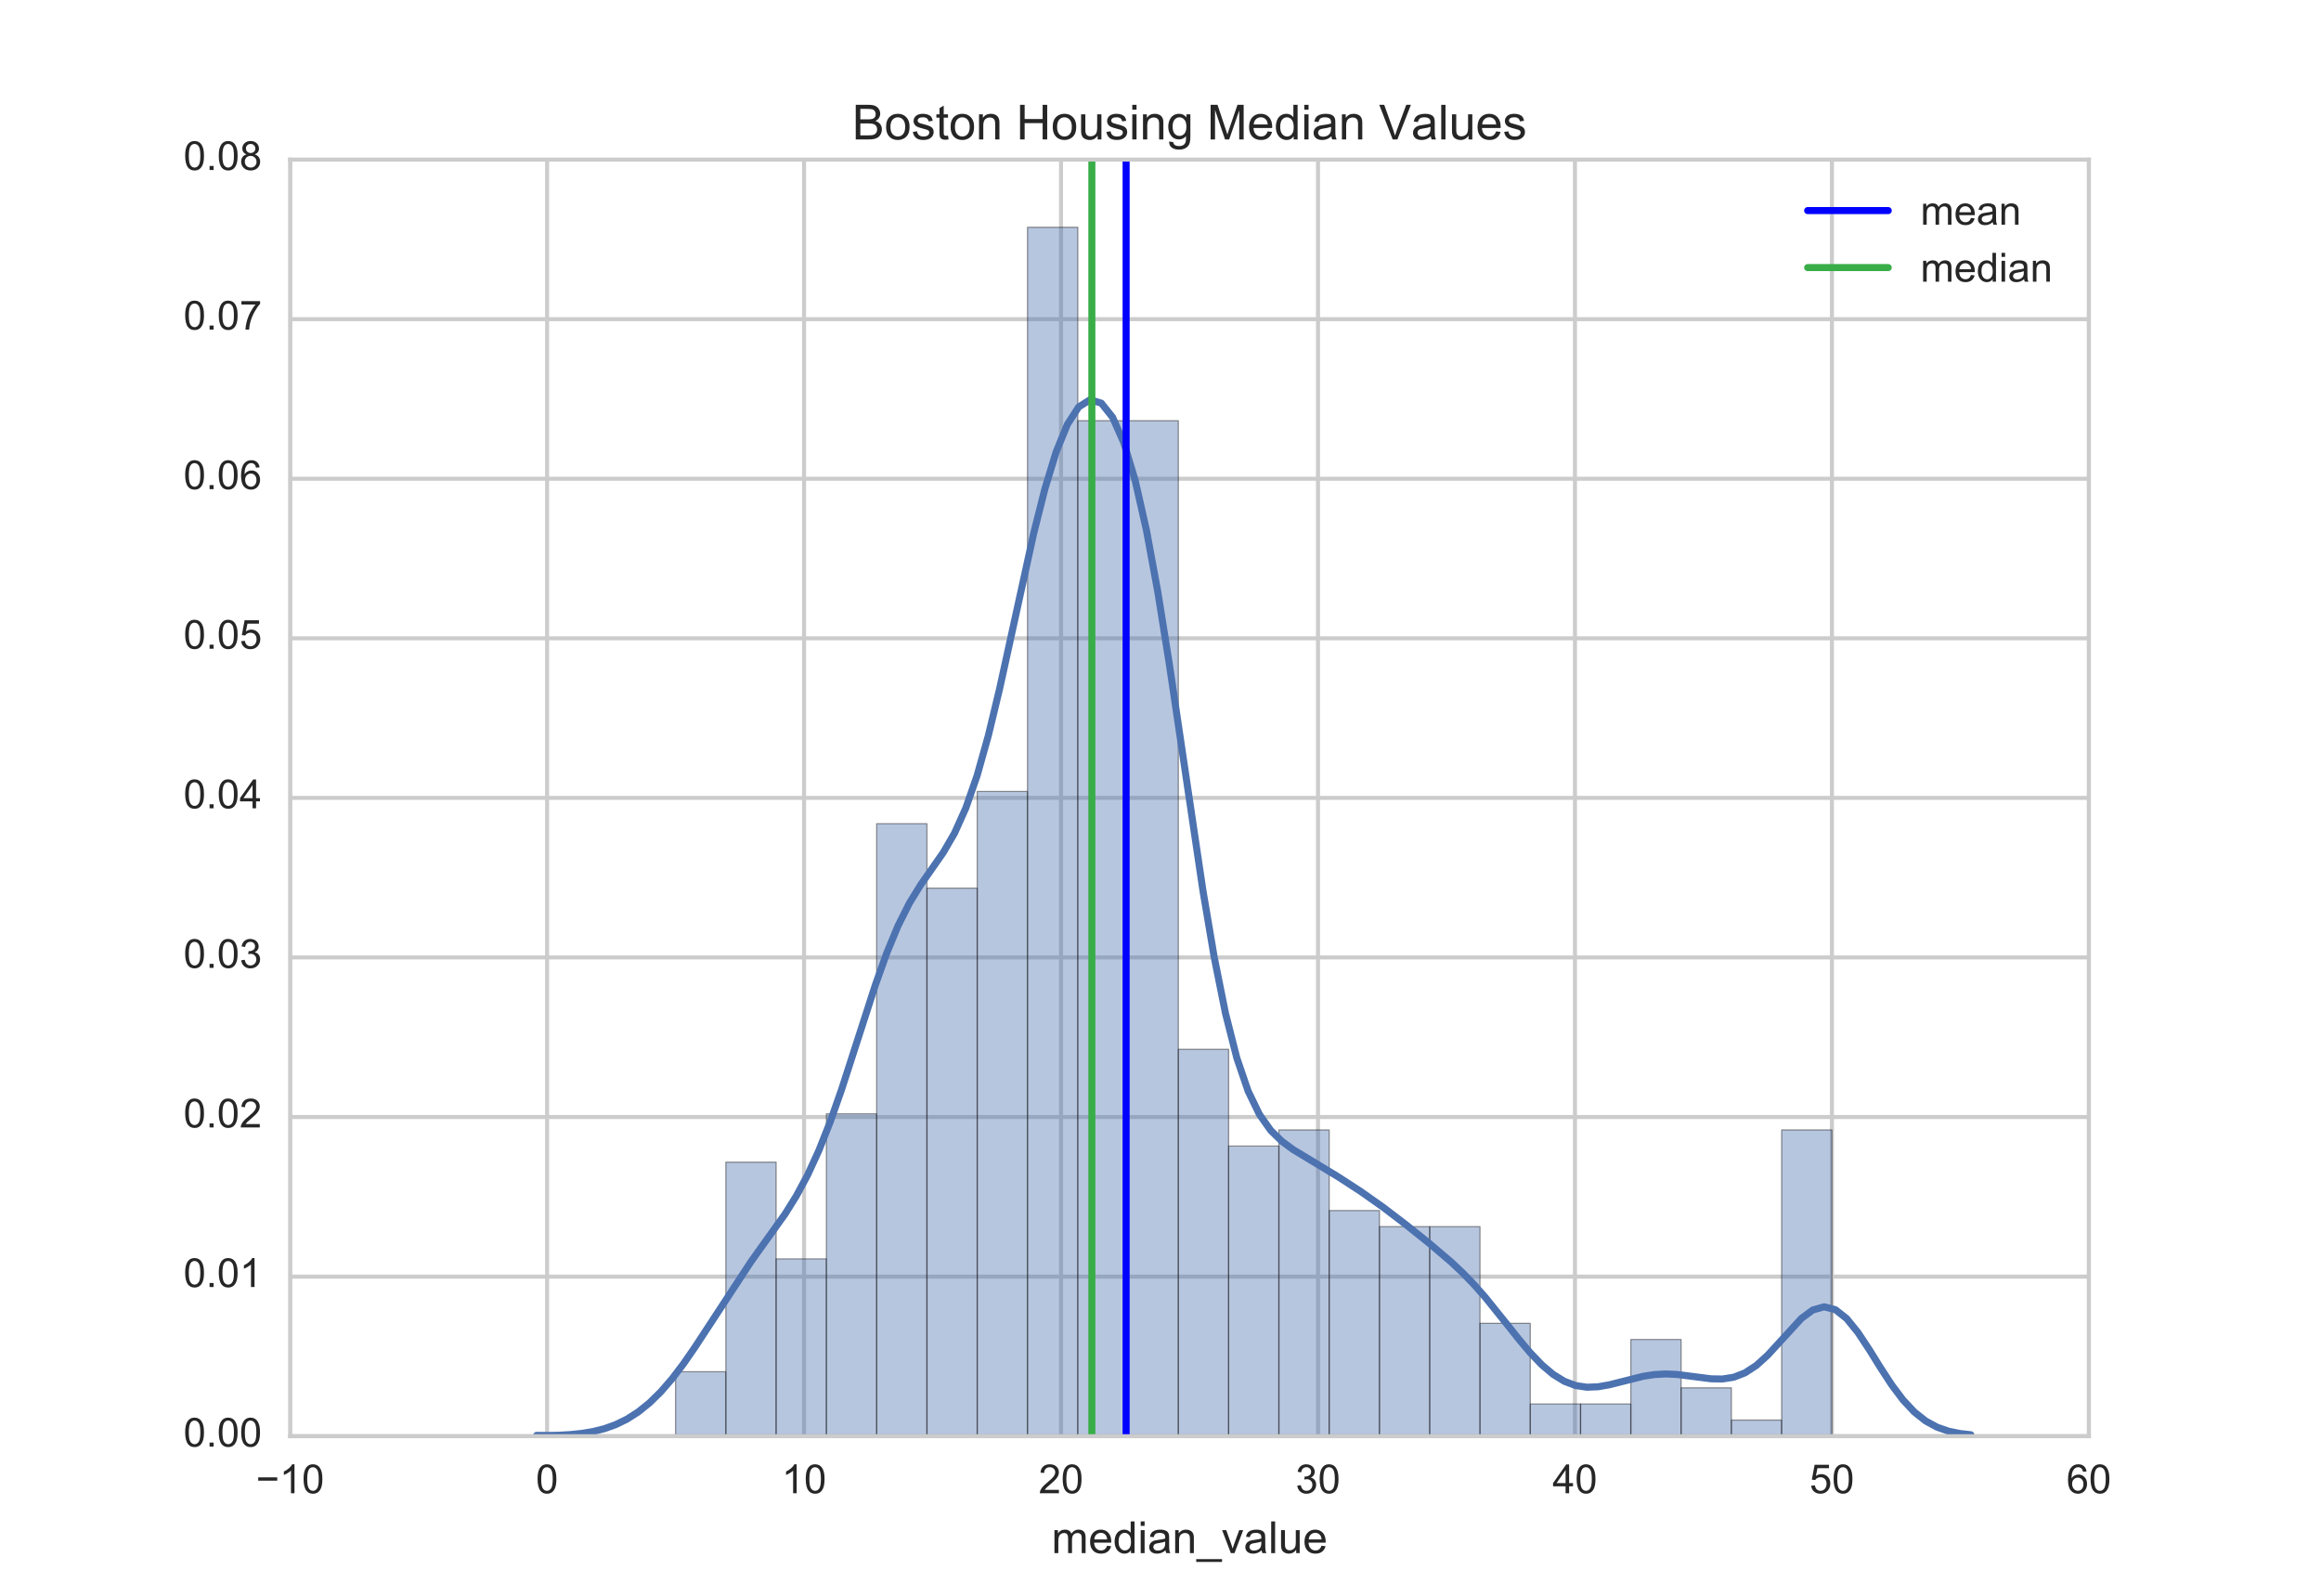 <?xml version="1.0" encoding="utf-8" standalone="no"?>
<!DOCTYPE svg PUBLIC "-//W3C//DTD SVG 1.1//EN"
  "http://www.w3.org/Graphics/SVG/1.1/DTD/svg11.dtd">
<!-- Created with matplotlib (http://matplotlib.org/) -->
<svg height="396pt" version="1.1" viewBox="0 0 576 396" width="576pt" xmlns="http://www.w3.org/2000/svg" xmlns:xlink="http://www.w3.org/1999/xlink">
 <defs>
  <style type="text/css">
*{stroke-linecap:butt;stroke-linejoin:round;stroke-miterlimit:100000;}
  </style>
 </defs>
 <g id="figure_1">
  <g id="patch_1">
   <path d="M 0 396 
L 576 396 
L 576 0 
L 0 0 
z
" style="fill:#ffffff;"/>
  </g>
  <g id="axes_1">
   <g id="patch_2">
    <path d="M 72 356.4 
L 518.4 356.4 
L 518.4 39.6 
L 72 39.6 
z
" style="fill:#ffffff;"/>
   </g>
   <g id="matplotlib.axis_1">
    <g id="xtick_1">
     <g id="line2d_1">
      <path clip-path="url(#p6f2934bc6f)" d="M 72 356.4 
L 72 39.6 
" style="fill:none;stroke:#cccccc;stroke-linecap:round;"/>
     </g>
     <g id="line2d_2">
      <defs>
       <path d="M 0 0 
L 0 0 
" id="md43367200e" style="stroke:#262626;"/>
      </defs>
      <g>
       <use style="fill:#262626;stroke:#262626;" x="72.0" xlink:href="#md43367200e" y="356.4"/>
      </g>
     </g>
     <g id="line2d_3">
      <g>
       <use style="fill:#262626;stroke:#262626;" x="72.0" xlink:href="#md43367200e" y="39.6"/>
      </g>
     </g>
     <g id="text_1">
      <!-- −10 -->
      <defs>
       <path d="M 4.156 35.297 
Q 4.156 48 6.766 55.734 
Q 9.375 63.484 14.516 67.672 
Q 19.672 71.875 27.484 71.875 
Q 33.25 71.875 37.594 69.547 
Q 41.938 67.234 44.766 62.859 
Q 47.609 58.5 49.219 52.219 
Q 50.828 45.953 50.828 35.297 
Q 50.828 22.703 48.234 14.969 
Q 45.656 7.234 40.5 3 
Q 35.359 -1.219 27.484 -1.219 
Q 17.141 -1.219 11.234 6.203 
Q 4.156 15.141 4.156 35.297 
M 13.188 35.297 
Q 13.188 17.672 17.312 11.828 
Q 21.438 6 27.484 6 
Q 33.547 6 37.672 11.859 
Q 41.797 17.719 41.797 35.297 
Q 41.797 52.984 37.672 58.781 
Q 33.547 64.594 27.391 64.594 
Q 21.344 64.594 17.719 59.469 
Q 13.188 52.938 13.188 35.297 
" id="ArialMT-30"/>
       <path d="M 37.25 0 
L 28.469 0 
L 28.469 56 
Q 25.297 52.984 20.141 49.953 
Q 14.984 46.922 10.891 45.406 
L 10.891 53.906 
Q 18.266 57.375 23.781 62.297 
Q 29.297 67.234 31.594 71.875 
L 37.25 71.875 
z
" id="ArialMT-31"/>
       <path d="M 52.828 31.203 
L 5.562 31.203 
L 5.562 39.406 
L 52.828 39.406 
z
" id="ArialMT-2212"/>
      </defs>
      <g style="fill:#262626;" transform="translate(63.519 370.558)scale(0.1 -0.1)">
       <use xlink:href="#ArialMT-2212"/>
       <use x="58.398" xlink:href="#ArialMT-31"/>
       <use x="114.014" xlink:href="#ArialMT-30"/>
      </g>
     </g>
    </g>
    <g id="xtick_2">
     <g id="line2d_4">
      <path clip-path="url(#p6f2934bc6f)" d="M 135.771 356.4 
L 135.771 39.6 
" style="fill:none;stroke:#cccccc;stroke-linecap:round;"/>
     </g>
     <g id="line2d_5">
      <g>
       <use style="fill:#262626;stroke:#262626;" x="135.771" xlink:href="#md43367200e" y="356.4"/>
      </g>
     </g>
     <g id="line2d_6">
      <g>
       <use style="fill:#262626;stroke:#262626;" x="135.771" xlink:href="#md43367200e" y="39.6"/>
      </g>
     </g>
     <g id="text_2">
      <!-- 0 -->
      <g style="fill:#262626;" transform="translate(132.991 370.558)scale(0.1 -0.1)">
       <use xlink:href="#ArialMT-30"/>
      </g>
     </g>
    </g>
    <g id="xtick_3">
     <g id="line2d_7">
      <path clip-path="url(#p6f2934bc6f)" d="M 199.543 356.4 
L 199.543 39.6 
" style="fill:none;stroke:#cccccc;stroke-linecap:round;"/>
     </g>
     <g id="line2d_8">
      <g>
       <use style="fill:#262626;stroke:#262626;" x="199.543" xlink:href="#md43367200e" y="356.4"/>
      </g>
     </g>
     <g id="line2d_9">
      <g>
       <use style="fill:#262626;stroke:#262626;" x="199.543" xlink:href="#md43367200e" y="39.6"/>
      </g>
     </g>
     <g id="text_3">
      <!-- 10 -->
      <g style="fill:#262626;" transform="translate(193.982 370.558)scale(0.1 -0.1)">
       <use xlink:href="#ArialMT-31"/>
       <use x="55.615" xlink:href="#ArialMT-30"/>
      </g>
     </g>
    </g>
    <g id="xtick_4">
     <g id="line2d_10">
      <path clip-path="url(#p6f2934bc6f)" d="M 263.314 356.4 
L 263.314 39.6 
" style="fill:none;stroke:#cccccc;stroke-linecap:round;"/>
     </g>
     <g id="line2d_11">
      <g>
       <use style="fill:#262626;stroke:#262626;" x="263.314" xlink:href="#md43367200e" y="356.4"/>
      </g>
     </g>
     <g id="line2d_12">
      <g>
       <use style="fill:#262626;stroke:#262626;" x="263.314" xlink:href="#md43367200e" y="39.6"/>
      </g>
     </g>
     <g id="text_4">
      <!-- 20 -->
      <defs>
       <path d="M 50.344 8.453 
L 50.344 0 
L 3.031 0 
Q 2.938 3.172 4.047 6.109 
Q 5.859 10.938 9.828 15.625 
Q 13.812 20.312 21.344 26.469 
Q 33.016 36.031 37.109 41.625 
Q 41.219 47.219 41.219 52.203 
Q 41.219 57.422 37.469 61 
Q 33.734 64.594 27.734 64.594 
Q 21.391 64.594 17.578 60.781 
Q 13.766 56.984 13.719 50.25 
L 4.688 51.172 
Q 5.609 61.281 11.656 66.578 
Q 17.719 71.875 27.938 71.875 
Q 38.234 71.875 44.234 66.156 
Q 50.25 60.453 50.25 52 
Q 50.25 47.703 48.484 43.547 
Q 46.734 39.406 42.656 34.812 
Q 38.578 30.219 29.109 22.219 
Q 21.188 15.578 18.938 13.203 
Q 16.703 10.844 15.234 8.453 
z
" id="ArialMT-32"/>
      </defs>
      <g style="fill:#262626;" transform="translate(257.753 370.558)scale(0.1 -0.1)">
       <use xlink:href="#ArialMT-32"/>
       <use x="55.615" xlink:href="#ArialMT-30"/>
      </g>
     </g>
    </g>
    <g id="xtick_5">
     <g id="line2d_13">
      <path clip-path="url(#p6f2934bc6f)" d="M 327.086 356.4 
L 327.086 39.6 
" style="fill:none;stroke:#cccccc;stroke-linecap:round;"/>
     </g>
     <g id="line2d_14">
      <g>
       <use style="fill:#262626;stroke:#262626;" x="327.086" xlink:href="#md43367200e" y="356.4"/>
      </g>
     </g>
     <g id="line2d_15">
      <g>
       <use style="fill:#262626;stroke:#262626;" x="327.086" xlink:href="#md43367200e" y="39.6"/>
      </g>
     </g>
     <g id="text_5">
      <!-- 30 -->
      <defs>
       <path d="M 4.203 18.891 
L 12.984 20.062 
Q 14.5 12.594 18.141 9.297 
Q 21.781 6 27 6 
Q 33.203 6 37.469 10.297 
Q 41.75 14.594 41.75 20.953 
Q 41.75 27 37.797 30.922 
Q 33.844 34.859 27.734 34.859 
Q 25.25 34.859 21.531 33.891 
L 22.516 41.609 
Q 23.391 41.5 23.922 41.5 
Q 29.547 41.5 34.031 44.422 
Q 38.531 47.359 38.531 53.469 
Q 38.531 58.297 35.25 61.469 
Q 31.984 64.656 26.812 64.656 
Q 21.688 64.656 18.266 61.422 
Q 14.844 58.203 13.875 51.766 
L 5.078 53.328 
Q 6.688 62.156 12.391 67.016 
Q 18.109 71.875 26.609 71.875 
Q 32.469 71.875 37.391 69.359 
Q 42.328 66.844 44.938 62.5 
Q 47.562 58.156 47.562 53.266 
Q 47.562 48.641 45.062 44.828 
Q 42.578 41.016 37.703 38.766 
Q 44.047 37.312 47.562 32.688 
Q 51.078 28.078 51.078 21.141 
Q 51.078 11.766 44.234 5.25 
Q 37.406 -1.266 26.953 -1.266 
Q 17.531 -1.266 11.297 4.344 
Q 5.078 9.969 4.203 18.891 
" id="ArialMT-33"/>
      </defs>
      <g style="fill:#262626;" transform="translate(321.525 370.558)scale(0.1 -0.1)">
       <use xlink:href="#ArialMT-33"/>
       <use x="55.615" xlink:href="#ArialMT-30"/>
      </g>
     </g>
    </g>
    <g id="xtick_6">
     <g id="line2d_16">
      <path clip-path="url(#p6f2934bc6f)" d="M 390.857 356.4 
L 390.857 39.6 
" style="fill:none;stroke:#cccccc;stroke-linecap:round;"/>
     </g>
     <g id="line2d_17">
      <g>
       <use style="fill:#262626;stroke:#262626;" x="390.857" xlink:href="#md43367200e" y="356.4"/>
      </g>
     </g>
     <g id="line2d_18">
      <g>
       <use style="fill:#262626;stroke:#262626;" x="390.857" xlink:href="#md43367200e" y="39.6"/>
      </g>
     </g>
     <g id="text_6">
      <!-- 40 -->
      <defs>
       <path d="M 32.328 0 
L 32.328 17.141 
L 1.266 17.141 
L 1.266 25.203 
L 33.938 71.578 
L 41.109 71.578 
L 41.109 25.203 
L 50.781 25.203 
L 50.781 17.141 
L 41.109 17.141 
L 41.109 0 
z
M 32.328 25.203 
L 32.328 57.469 
L 9.906 25.203 
z
" id="ArialMT-34"/>
      </defs>
      <g style="fill:#262626;" transform="translate(385.296 370.558)scale(0.1 -0.1)">
       <use xlink:href="#ArialMT-34"/>
       <use x="55.615" xlink:href="#ArialMT-30"/>
      </g>
     </g>
    </g>
    <g id="xtick_7">
     <g id="line2d_19">
      <path clip-path="url(#p6f2934bc6f)" d="M 454.629 356.4 
L 454.629 39.6 
" style="fill:none;stroke:#cccccc;stroke-linecap:round;"/>
     </g>
     <g id="line2d_20">
      <g>
       <use style="fill:#262626;stroke:#262626;" x="454.629" xlink:href="#md43367200e" y="356.4"/>
      </g>
     </g>
     <g id="line2d_21">
      <g>
       <use style="fill:#262626;stroke:#262626;" x="454.629" xlink:href="#md43367200e" y="39.6"/>
      </g>
     </g>
     <g id="text_7">
      <!-- 50 -->
      <defs>
       <path d="M 4.156 18.75 
L 13.375 19.531 
Q 14.406 12.797 18.141 9.391 
Q 21.875 6 27.156 6 
Q 33.5 6 37.891 10.781 
Q 42.281 15.578 42.281 23.484 
Q 42.281 31 38.062 35.344 
Q 33.844 39.703 27 39.703 
Q 22.75 39.703 19.328 37.766 
Q 15.922 35.844 13.969 32.766 
L 5.719 33.844 
L 12.641 70.609 
L 48.25 70.609 
L 48.25 62.203 
L 19.672 62.203 
L 15.828 42.969 
Q 22.266 47.469 29.344 47.469 
Q 38.719 47.469 45.156 40.969 
Q 51.609 34.469 51.609 24.266 
Q 51.609 14.547 45.953 7.469 
Q 39.062 -1.219 27.156 -1.219 
Q 17.391 -1.219 11.203 4.25 
Q 5.031 9.719 4.156 18.75 
" id="ArialMT-35"/>
      </defs>
      <g style="fill:#262626;" transform="translate(449.068 370.558)scale(0.1 -0.1)">
       <use xlink:href="#ArialMT-35"/>
       <use x="55.615" xlink:href="#ArialMT-30"/>
      </g>
     </g>
    </g>
    <g id="xtick_8">
     <g id="line2d_22">
      <path clip-path="url(#p6f2934bc6f)" d="M 518.4 356.4 
L 518.4 39.6 
" style="fill:none;stroke:#cccccc;stroke-linecap:round;"/>
     </g>
     <g id="line2d_23">
      <g>
       <use style="fill:#262626;stroke:#262626;" x="518.4" xlink:href="#md43367200e" y="356.4"/>
      </g>
     </g>
     <g id="line2d_24">
      <g>
       <use style="fill:#262626;stroke:#262626;" x="518.4" xlink:href="#md43367200e" y="39.6"/>
      </g>
     </g>
     <g id="text_8">
      <!-- 60 -->
      <defs>
       <path d="M 49.75 54.047 
L 41.016 53.375 
Q 39.844 58.547 37.703 60.891 
Q 34.125 64.656 28.906 64.656 
Q 24.703 64.656 21.531 62.312 
Q 17.391 59.281 14.984 53.469 
Q 12.594 47.656 12.5 36.922 
Q 15.672 41.75 20.266 44.094 
Q 24.859 46.438 29.891 46.438 
Q 38.672 46.438 44.844 39.969 
Q 51.031 33.5 51.031 23.25 
Q 51.031 16.5 48.125 10.719 
Q 45.219 4.938 40.141 1.859 
Q 35.062 -1.219 28.609 -1.219 
Q 17.625 -1.219 10.688 6.859 
Q 3.766 14.938 3.766 33.5 
Q 3.766 54.25 11.422 63.672 
Q 18.109 71.875 29.438 71.875 
Q 37.891 71.875 43.281 67.141 
Q 48.688 62.406 49.75 54.047 
M 13.875 23.188 
Q 13.875 18.656 15.797 14.5 
Q 17.719 10.359 21.188 8.172 
Q 24.656 6 28.469 6 
Q 34.031 6 38.031 10.484 
Q 42.047 14.984 42.047 22.703 
Q 42.047 30.125 38.078 34.391 
Q 34.125 38.672 28.125 38.672 
Q 22.172 38.672 18.016 34.391 
Q 13.875 30.125 13.875 23.188 
" id="ArialMT-36"/>
      </defs>
      <g style="fill:#262626;" transform="translate(512.839 370.558)scale(0.1 -0.1)">
       <use xlink:href="#ArialMT-36"/>
       <use x="55.615" xlink:href="#ArialMT-30"/>
      </g>
     </g>
    </g>
    <g id="text_9">
     <!-- median_value -->
     <defs>
      <path d="M 40.438 6.391 
Q 35.547 2.25 31.031 0.531 
Q 26.516 -1.172 21.344 -1.172 
Q 12.797 -1.172 8.203 3 
Q 3.609 7.172 3.609 13.672 
Q 3.609 17.484 5.344 20.625 
Q 7.078 23.781 9.891 25.688 
Q 12.703 27.594 16.219 28.562 
Q 18.797 29.25 24.031 29.891 
Q 34.672 31.156 39.703 32.906 
Q 39.75 34.719 39.75 35.203 
Q 39.75 40.578 37.25 42.781 
Q 33.891 45.75 27.25 45.75 
Q 21.047 45.75 18.094 43.578 
Q 15.141 41.406 13.719 35.891 
L 5.125 37.062 
Q 6.297 42.578 8.984 45.969 
Q 11.672 49.359 16.75 51.188 
Q 21.828 53.031 28.516 53.031 
Q 35.156 53.031 39.297 51.469 
Q 43.453 49.906 45.406 47.531 
Q 47.359 45.172 48.141 41.547 
Q 48.578 39.312 48.578 33.453 
L 48.578 21.734 
Q 48.578 9.469 49.141 6.219 
Q 49.703 2.984 51.375 0 
L 42.188 0 
Q 40.828 2.734 40.438 6.391 
M 39.703 26.031 
Q 34.906 24.078 25.344 22.703 
Q 19.922 21.922 17.672 20.938 
Q 15.438 19.969 14.203 18.094 
Q 12.984 16.219 12.984 13.922 
Q 12.984 10.406 15.641 8.062 
Q 18.312 5.719 23.438 5.719 
Q 28.516 5.719 32.469 7.938 
Q 36.422 10.156 38.281 14.016 
Q 39.703 17 39.703 22.797 
z
" id="ArialMT-61"/>
      <path d="M 42.094 16.703 
L 51.172 15.578 
Q 49.031 7.625 43.219 3.219 
Q 37.406 -1.172 28.375 -1.172 
Q 17 -1.172 10.328 5.828 
Q 3.656 12.844 3.656 25.484 
Q 3.656 38.578 10.391 45.797 
Q 17.141 53.031 27.875 53.031 
Q 38.281 53.031 44.875 45.953 
Q 51.469 38.875 51.469 26.031 
Q 51.469 25.25 51.422 23.688 
L 12.75 23.688 
Q 13.234 15.141 17.578 10.594 
Q 21.922 6.062 28.422 6.062 
Q 33.25 6.062 36.672 8.594 
Q 40.094 11.141 42.094 16.703 
M 13.234 30.906 
L 42.188 30.906 
Q 41.609 37.453 38.875 40.719 
Q 34.672 45.797 27.984 45.797 
Q 21.922 45.797 17.797 41.75 
Q 13.672 37.703 13.234 30.906 
" id="ArialMT-65"/>
      <path d="M 40.234 0 
L 40.234 6.547 
Q 35.297 -1.172 25.734 -1.172 
Q 19.531 -1.172 14.328 2.25 
Q 9.125 5.672 6.266 11.797 
Q 3.422 17.922 3.422 25.875 
Q 3.422 33.641 6 39.969 
Q 8.594 46.297 13.766 49.656 
Q 18.953 53.031 25.344 53.031 
Q 30.031 53.031 33.688 51.047 
Q 37.359 49.078 39.656 45.906 
L 39.656 71.578 
L 48.391 71.578 
L 48.391 0 
z
M 12.453 25.875 
Q 12.453 15.922 16.641 10.984 
Q 20.844 6.062 26.562 6.062 
Q 32.328 6.062 36.344 10.766 
Q 40.375 15.484 40.375 25.141 
Q 40.375 35.797 36.266 40.766 
Q 32.172 45.75 26.172 45.75 
Q 20.312 45.75 16.375 40.969 
Q 12.453 36.188 12.453 25.875 
" id="ArialMT-64"/>
      <path d="M 40.578 0 
L 40.578 7.625 
Q 34.516 -1.172 24.125 -1.172 
Q 19.531 -1.172 15.547 0.578 
Q 11.578 2.344 9.641 5 
Q 7.719 7.672 6.938 11.531 
Q 6.391 14.109 6.391 19.734 
L 6.391 51.859 
L 15.188 51.859 
L 15.188 23.094 
Q 15.188 16.219 15.719 13.812 
Q 16.547 10.359 19.234 8.375 
Q 21.922 6.391 25.875 6.391 
Q 29.828 6.391 33.297 8.422 
Q 36.766 10.453 38.203 13.938 
Q 39.656 17.438 39.656 24.078 
L 39.656 51.859 
L 48.438 51.859 
L 48.438 0 
z
" id="ArialMT-75"/>
      <path d="M 6.641 61.469 
L 6.641 71.578 
L 15.438 71.578 
L 15.438 61.469 
z
M 6.641 0 
L 6.641 51.859 
L 15.438 51.859 
L 15.438 0 
z
" id="ArialMT-69"/>
      <path d="M 6.391 0 
L 6.391 71.578 
L 15.188 71.578 
L 15.188 0 
z
" id="ArialMT-6c"/>
      <path d="M 6.594 0 
L 6.594 51.859 
L 14.5 51.859 
L 14.5 44.484 
Q 20.219 53.031 31 53.031 
Q 35.688 53.031 39.625 51.344 
Q 43.562 49.656 45.516 46.922 
Q 47.469 44.188 48.25 40.438 
Q 48.734 37.984 48.734 31.891 
L 48.734 0 
L 39.938 0 
L 39.938 31.547 
Q 39.938 36.922 38.906 39.578 
Q 37.891 42.234 35.281 43.812 
Q 32.672 45.406 29.156 45.406 
Q 23.531 45.406 19.453 41.844 
Q 15.375 38.281 15.375 28.328 
L 15.375 0 
z
" id="ArialMT-6e"/>
      <path d="M 6.594 0 
L 6.594 51.859 
L 14.453 51.859 
L 14.453 44.578 
Q 16.891 48.391 20.938 50.703 
Q 25 53.031 30.172 53.031 
Q 35.938 53.031 39.625 50.641 
Q 43.312 48.25 44.828 43.953 
Q 50.984 53.031 60.844 53.031 
Q 68.562 53.031 72.703 48.75 
Q 76.859 44.484 76.859 35.594 
L 76.859 0 
L 68.109 0 
L 68.109 32.672 
Q 68.109 37.938 67.25 40.25 
Q 66.406 42.578 64.156 43.984 
Q 61.922 45.406 58.891 45.406 
Q 53.422 45.406 49.797 41.766 
Q 46.188 38.141 46.188 30.125 
L 46.188 0 
L 37.406 0 
L 37.406 33.688 
Q 37.406 39.547 35.25 42.469 
Q 33.109 45.406 28.219 45.406 
Q 24.516 45.406 21.359 43.453 
Q 18.219 41.5 16.797 37.734 
Q 15.375 33.984 15.375 26.906 
L 15.375 0 
z
" id="ArialMT-6d"/>
      <path d="M -1.516 -19.875 
L -1.516 -13.531 
L 56.734 -13.531 
L 56.734 -19.875 
z
" id="ArialMT-5f"/>
      <path d="M 21 0 
L 1.266 51.859 
L 10.547 51.859 
L 21.688 20.797 
Q 23.484 15.766 25 10.359 
Q 26.172 14.453 28.266 20.219 
L 39.797 51.859 
L 48.828 51.859 
L 29.203 0 
z
" id="ArialMT-76"/>
     </defs>
     <g style="fill:#262626;" transform="translate(260.956 385.419)scale(0.11 -0.11)">
      <use xlink:href="#ArialMT-6d"/>
      <use x="83.301" xlink:href="#ArialMT-65"/>
      <use x="138.916" xlink:href="#ArialMT-64"/>
      <use x="194.531" xlink:href="#ArialMT-69"/>
      <use x="216.748" xlink:href="#ArialMT-61"/>
      <use x="272.363" xlink:href="#ArialMT-6e"/>
      <use x="327.979" xlink:href="#ArialMT-5f"/>
      <use x="383.594" xlink:href="#ArialMT-76"/>
      <use x="433.594" xlink:href="#ArialMT-61"/>
      <use x="489.209" xlink:href="#ArialMT-6c"/>
      <use x="511.426" xlink:href="#ArialMT-75"/>
      <use x="567.041" xlink:href="#ArialMT-65"/>
     </g>
    </g>
   </g>
   <g id="matplotlib.axis_2">
    <g id="ytick_1">
     <g id="line2d_25">
      <path clip-path="url(#p6f2934bc6f)" d="M 72 356.4 
L 518.4 356.4 
" style="fill:none;stroke:#cccccc;stroke-linecap:round;"/>
     </g>
     <g id="line2d_26">
      <g>
       <use style="fill:#262626;stroke:#262626;" x="72.0" xlink:href="#md43367200e" y="356.4"/>
      </g>
     </g>
     <g id="line2d_27">
      <g>
       <use style="fill:#262626;stroke:#262626;" x="518.4" xlink:href="#md43367200e" y="356.4"/>
      </g>
     </g>
     <g id="text_10">
      <!-- 0.00 -->
      <defs>
       <path d="M 9.078 0 
L 9.078 10.016 
L 19.094 10.016 
L 19.094 0 
z
" id="ArialMT-2e"/>
      </defs>
      <g style="fill:#262626;" transform="translate(45.539 358.985)scale(0.1 -0.1)">
       <use xlink:href="#ArialMT-30"/>
       <use x="55.615" xlink:href="#ArialMT-2e"/>
       <use x="83.398" xlink:href="#ArialMT-30"/>
       <use x="139.014" xlink:href="#ArialMT-30"/>
      </g>
     </g>
    </g>
    <g id="ytick_2">
     <g id="line2d_28">
      <path clip-path="url(#p6f2934bc6f)" d="M 72 316.8 
L 518.4 316.8 
" style="fill:none;stroke:#cccccc;stroke-linecap:round;"/>
     </g>
     <g id="line2d_29">
      <g>
       <use style="fill:#262626;stroke:#262626;" x="72.0" xlink:href="#md43367200e" y="316.8"/>
      </g>
     </g>
     <g id="line2d_30">
      <g>
       <use style="fill:#262626;stroke:#262626;" x="518.4" xlink:href="#md43367200e" y="316.8"/>
      </g>
     </g>
     <g id="text_11">
      <!-- 0.01 -->
      <g style="fill:#262626;" transform="translate(45.539 319.385)scale(0.1 -0.1)">
       <use xlink:href="#ArialMT-30"/>
       <use x="55.615" xlink:href="#ArialMT-2e"/>
       <use x="83.398" xlink:href="#ArialMT-30"/>
       <use x="139.014" xlink:href="#ArialMT-31"/>
      </g>
     </g>
    </g>
    <g id="ytick_3">
     <g id="line2d_31">
      <path clip-path="url(#p6f2934bc6f)" d="M 72 277.2 
L 518.4 277.2 
" style="fill:none;stroke:#cccccc;stroke-linecap:round;"/>
     </g>
     <g id="line2d_32">
      <g>
       <use style="fill:#262626;stroke:#262626;" x="72.0" xlink:href="#md43367200e" y="277.2"/>
      </g>
     </g>
     <g id="line2d_33">
      <g>
       <use style="fill:#262626;stroke:#262626;" x="518.4" xlink:href="#md43367200e" y="277.2"/>
      </g>
     </g>
     <g id="text_12">
      <!-- 0.02 -->
      <g style="fill:#262626;" transform="translate(45.539 279.785)scale(0.1 -0.1)">
       <use xlink:href="#ArialMT-30"/>
       <use x="55.615" xlink:href="#ArialMT-2e"/>
       <use x="83.398" xlink:href="#ArialMT-30"/>
       <use x="139.014" xlink:href="#ArialMT-32"/>
      </g>
     </g>
    </g>
    <g id="ytick_4">
     <g id="line2d_34">
      <path clip-path="url(#p6f2934bc6f)" d="M 72 237.6 
L 518.4 237.6 
" style="fill:none;stroke:#cccccc;stroke-linecap:round;"/>
     </g>
     <g id="line2d_35">
      <g>
       <use style="fill:#262626;stroke:#262626;" x="72.0" xlink:href="#md43367200e" y="237.6"/>
      </g>
     </g>
     <g id="line2d_36">
      <g>
       <use style="fill:#262626;stroke:#262626;" x="518.4" xlink:href="#md43367200e" y="237.6"/>
      </g>
     </g>
     <g id="text_13">
      <!-- 0.03 -->
      <g style="fill:#262626;" transform="translate(45.539 240.185)scale(0.1 -0.1)">
       <use xlink:href="#ArialMT-30"/>
       <use x="55.615" xlink:href="#ArialMT-2e"/>
       <use x="83.398" xlink:href="#ArialMT-30"/>
       <use x="139.014" xlink:href="#ArialMT-33"/>
      </g>
     </g>
    </g>
    <g id="ytick_5">
     <g id="line2d_37">
      <path clip-path="url(#p6f2934bc6f)" d="M 72 198 
L 518.4 198 
" style="fill:none;stroke:#cccccc;stroke-linecap:round;"/>
     </g>
     <g id="line2d_38">
      <g>
       <use style="fill:#262626;stroke:#262626;" x="72.0" xlink:href="#md43367200e" y="198.0"/>
      </g>
     </g>
     <g id="line2d_39">
      <g>
       <use style="fill:#262626;stroke:#262626;" x="518.4" xlink:href="#md43367200e" y="198.0"/>
      </g>
     </g>
     <g id="text_14">
      <!-- 0.04 -->
      <g style="fill:#262626;" transform="translate(45.539 200.585)scale(0.1 -0.1)">
       <use xlink:href="#ArialMT-30"/>
       <use x="55.615" xlink:href="#ArialMT-2e"/>
       <use x="83.398" xlink:href="#ArialMT-30"/>
       <use x="139.014" xlink:href="#ArialMT-34"/>
      </g>
     </g>
    </g>
    <g id="ytick_6">
     <g id="line2d_40">
      <path clip-path="url(#p6f2934bc6f)" d="M 72 158.4 
L 518.4 158.4 
" style="fill:none;stroke:#cccccc;stroke-linecap:round;"/>
     </g>
     <g id="line2d_41">
      <g>
       <use style="fill:#262626;stroke:#262626;" x="72.0" xlink:href="#md43367200e" y="158.4"/>
      </g>
     </g>
     <g id="line2d_42">
      <g>
       <use style="fill:#262626;stroke:#262626;" x="518.4" xlink:href="#md43367200e" y="158.4"/>
      </g>
     </g>
     <g id="text_15">
      <!-- 0.05 -->
      <g style="fill:#262626;" transform="translate(45.539 160.985)scale(0.1 -0.1)">
       <use xlink:href="#ArialMT-30"/>
       <use x="55.615" xlink:href="#ArialMT-2e"/>
       <use x="83.398" xlink:href="#ArialMT-30"/>
       <use x="139.014" xlink:href="#ArialMT-35"/>
      </g>
     </g>
    </g>
    <g id="ytick_7">
     <g id="line2d_43">
      <path clip-path="url(#p6f2934bc6f)" d="M 72 118.8 
L 518.4 118.8 
" style="fill:none;stroke:#cccccc;stroke-linecap:round;"/>
     </g>
     <g id="line2d_44">
      <g>
       <use style="fill:#262626;stroke:#262626;" x="72.0" xlink:href="#md43367200e" y="118.8"/>
      </g>
     </g>
     <g id="line2d_45">
      <g>
       <use style="fill:#262626;stroke:#262626;" x="518.4" xlink:href="#md43367200e" y="118.8"/>
      </g>
     </g>
     <g id="text_16">
      <!-- 0.06 -->
      <g style="fill:#262626;" transform="translate(45.539 121.385)scale(0.1 -0.1)">
       <use xlink:href="#ArialMT-30"/>
       <use x="55.615" xlink:href="#ArialMT-2e"/>
       <use x="83.398" xlink:href="#ArialMT-30"/>
       <use x="139.014" xlink:href="#ArialMT-36"/>
      </g>
     </g>
    </g>
    <g id="ytick_8">
     <g id="line2d_46">
      <path clip-path="url(#p6f2934bc6f)" d="M 72 79.2 
L 518.4 79.2 
" style="fill:none;stroke:#cccccc;stroke-linecap:round;"/>
     </g>
     <g id="line2d_47">
      <g>
       <use style="fill:#262626;stroke:#262626;" x="72.0" xlink:href="#md43367200e" y="79.2"/>
      </g>
     </g>
     <g id="line2d_48">
      <g>
       <use style="fill:#262626;stroke:#262626;" x="518.4" xlink:href="#md43367200e" y="79.2"/>
      </g>
     </g>
     <g id="text_17">
      <!-- 0.07 -->
      <defs>
       <path d="M 4.734 62.203 
L 4.734 70.656 
L 51.078 70.656 
L 51.078 63.812 
Q 44.234 56.547 37.516 44.484 
Q 30.812 32.422 27.156 19.672 
Q 24.516 10.688 23.781 0 
L 14.75 0 
Q 14.891 8.453 18.062 20.406 
Q 21.234 32.375 27.172 43.484 
Q 33.109 54.594 39.797 62.203 
z
" id="ArialMT-37"/>
      </defs>
      <g style="fill:#262626;" transform="translate(45.539 81.785)scale(0.1 -0.1)">
       <use xlink:href="#ArialMT-30"/>
       <use x="55.615" xlink:href="#ArialMT-2e"/>
       <use x="83.398" xlink:href="#ArialMT-30"/>
       <use x="139.014" xlink:href="#ArialMT-37"/>
      </g>
     </g>
    </g>
    <g id="ytick_9">
     <g id="line2d_49">
      <path clip-path="url(#p6f2934bc6f)" d="M 72 39.6 
L 518.4 39.6 
" style="fill:none;stroke:#cccccc;stroke-linecap:round;"/>
     </g>
     <g id="line2d_50">
      <g>
       <use style="fill:#262626;stroke:#262626;" x="72.0" xlink:href="#md43367200e" y="39.6"/>
      </g>
     </g>
     <g id="line2d_51">
      <g>
       <use style="fill:#262626;stroke:#262626;" x="518.4" xlink:href="#md43367200e" y="39.6"/>
      </g>
     </g>
     <g id="text_18">
      <!-- 0.08 -->
      <defs>
       <path d="M 17.672 38.812 
Q 12.203 40.828 9.562 44.531 
Q 6.938 48.25 6.938 53.422 
Q 6.938 61.234 12.547 66.547 
Q 18.172 71.875 27.484 71.875 
Q 36.859 71.875 42.578 66.422 
Q 48.297 60.984 48.297 53.172 
Q 48.297 48.188 45.672 44.5 
Q 43.062 40.828 37.75 38.812 
Q 44.344 36.672 47.781 31.875 
Q 51.219 27.094 51.219 20.453 
Q 51.219 11.281 44.719 5.031 
Q 38.234 -1.219 27.641 -1.219 
Q 17.047 -1.219 10.547 5.047 
Q 4.047 11.328 4.047 20.703 
Q 4.047 27.688 7.594 32.391 
Q 11.141 37.109 17.672 38.812 
M 15.922 53.719 
Q 15.922 48.641 19.188 45.406 
Q 22.469 42.188 27.688 42.188 
Q 32.766 42.188 36.016 45.375 
Q 39.266 48.578 39.266 53.219 
Q 39.266 58.062 35.906 61.359 
Q 32.562 64.656 27.594 64.656 
Q 22.562 64.656 19.234 61.422 
Q 15.922 58.203 15.922 53.719 
M 13.094 20.656 
Q 13.094 16.891 14.875 13.375 
Q 16.656 9.859 20.172 7.922 
Q 23.688 6 27.734 6 
Q 34.031 6 38.125 10.047 
Q 42.234 14.109 42.234 20.359 
Q 42.234 26.703 38.016 30.859 
Q 33.797 35.016 27.438 35.016 
Q 21.234 35.016 17.156 30.906 
Q 13.094 26.812 13.094 20.656 
" id="ArialMT-38"/>
      </defs>
      <g style="fill:#262626;" transform="translate(45.539 42.185)scale(0.1 -0.1)">
       <use xlink:href="#ArialMT-30"/>
       <use x="55.615" xlink:href="#ArialMT-2e"/>
       <use x="83.398" xlink:href="#ArialMT-30"/>
       <use x="139.014" xlink:href="#ArialMT-38"/>
      </g>
     </g>
    </g>
   </g>
   <g id="patch_3">
    <path clip-path="url(#p6f2934bc6f)" d="M 167.657 356.4 
L 180.134 356.4 
L 180.134 340.4 
L 167.657 340.4 
z
" style="fill:#4c72b0;opacity:0.4;stroke:#000000;stroke-linejoin:miter;stroke-width:0.3;"/>
   </g>
   <g id="patch_4">
    <path clip-path="url(#p6f2934bc6f)" d="M 180.134 356.4 
L 192.611 356.4 
L 192.611 288.4 
L 180.134 288.4 
z
" style="fill:#4c72b0;opacity:0.4;stroke:#000000;stroke-linejoin:miter;stroke-width:0.3;"/>
   </g>
   <g id="patch_5">
    <path clip-path="url(#p6f2934bc6f)" d="M 192.611 356.4 
L 205.088 356.4 
L 205.088 312.4 
L 192.611 312.4 
z
" style="fill:#4c72b0;opacity:0.4;stroke:#000000;stroke-linejoin:miter;stroke-width:0.3;"/>
   </g>
   <g id="patch_6">
    <path clip-path="url(#p6f2934bc6f)" d="M 205.088 356.4 
L 217.565 356.4 
L 217.565 276.4 
L 205.088 276.4 
z
" style="fill:#4c72b0;opacity:0.4;stroke:#000000;stroke-linejoin:miter;stroke-width:0.3;"/>
   </g>
   <g id="patch_7">
    <path clip-path="url(#p6f2934bc6f)" d="M 217.565 356.4 
L 230.042 356.4 
L 230.042 204.4 
L 217.565 204.4 
z
" style="fill:#4c72b0;opacity:0.4;stroke:#000000;stroke-linejoin:miter;stroke-width:0.3;"/>
   </g>
   <g id="patch_8">
    <path clip-path="url(#p6f2934bc6f)" d="M 230.042 356.4 
L 242.519 356.4 
L 242.519 220.4 
L 230.042 220.4 
z
" style="fill:#4c72b0;opacity:0.4;stroke:#000000;stroke-linejoin:miter;stroke-width:0.3;"/>
   </g>
   <g id="patch_9">
    <path clip-path="url(#p6f2934bc6f)" d="M 242.519 356.4 
L 254.996 356.4 
L 254.996 196.4 
L 242.519 196.4 
z
" style="fill:#4c72b0;opacity:0.4;stroke:#000000;stroke-linejoin:miter;stroke-width:0.3;"/>
   </g>
   <g id="patch_10">
    <path clip-path="url(#p6f2934bc6f)" d="M 254.996 356.4 
L 267.473 356.4 
L 267.473 56.4 
L 254.996 56.4 
z
" style="fill:#4c72b0;opacity:0.4;stroke:#000000;stroke-linejoin:miter;stroke-width:0.3;"/>
   </g>
   <g id="patch_11">
    <path clip-path="url(#p6f2934bc6f)" d="M 267.473 356.4 
L 279.95 356.4 
L 279.95 104.4 
L 267.473 104.4 
z
" style="fill:#4c72b0;opacity:0.4;stroke:#000000;stroke-linejoin:miter;stroke-width:0.3;"/>
   </g>
   <g id="patch_12">
    <path clip-path="url(#p6f2934bc6f)" d="M 279.95 356.4 
L 292.427 356.4 
L 292.427 104.4 
L 279.95 104.4 
z
" style="fill:#4c72b0;opacity:0.4;stroke:#000000;stroke-linejoin:miter;stroke-width:0.3;"/>
   </g>
   <g id="patch_13">
    <path clip-path="url(#p6f2934bc6f)" d="M 292.427 356.4 
L 304.904 356.4 
L 304.904 260.4 
L 292.427 260.4 
z
" style="fill:#4c72b0;opacity:0.4;stroke:#000000;stroke-linejoin:miter;stroke-width:0.3;"/>
   </g>
   <g id="patch_14">
    <path clip-path="url(#p6f2934bc6f)" d="M 304.904 356.4 
L 317.381 356.4 
L 317.381 284.4 
L 304.904 284.4 
z
" style="fill:#4c72b0;opacity:0.4;stroke:#000000;stroke-linejoin:miter;stroke-width:0.3;"/>
   </g>
   <g id="patch_15">
    <path clip-path="url(#p6f2934bc6f)" d="M 317.381 356.4 
L 329.858 356.4 
L 329.858 280.4 
L 317.381 280.4 
z
" style="fill:#4c72b0;opacity:0.4;stroke:#000000;stroke-linejoin:miter;stroke-width:0.3;"/>
   </g>
   <g id="patch_16">
    <path clip-path="url(#p6f2934bc6f)" d="M 329.858 356.4 
L 342.335 356.4 
L 342.335 300.4 
L 329.858 300.4 
z
" style="fill:#4c72b0;opacity:0.4;stroke:#000000;stroke-linejoin:miter;stroke-width:0.3;"/>
   </g>
   <g id="patch_17">
    <path clip-path="url(#p6f2934bc6f)" d="M 342.335 356.4 
L 354.812 356.4 
L 354.812 304.4 
L 342.335 304.4 
z
" style="fill:#4c72b0;opacity:0.4;stroke:#000000;stroke-linejoin:miter;stroke-width:0.3;"/>
   </g>
   <g id="patch_18">
    <path clip-path="url(#p6f2934bc6f)" d="M 354.812 356.4 
L 367.289 356.4 
L 367.289 304.4 
L 354.812 304.4 
z
" style="fill:#4c72b0;opacity:0.4;stroke:#000000;stroke-linejoin:miter;stroke-width:0.3;"/>
   </g>
   <g id="patch_19">
    <path clip-path="url(#p6f2934bc6f)" d="M 367.289 356.4 
L 379.766 356.4 
L 379.766 328.4 
L 367.289 328.4 
z
" style="fill:#4c72b0;opacity:0.4;stroke:#000000;stroke-linejoin:miter;stroke-width:0.3;"/>
   </g>
   <g id="patch_20">
    <path clip-path="url(#p6f2934bc6f)" d="M 379.766 356.4 
L 392.243 356.4 
L 392.243 348.4 
L 379.766 348.4 
z
" style="fill:#4c72b0;opacity:0.4;stroke:#000000;stroke-linejoin:miter;stroke-width:0.3;"/>
   </g>
   <g id="patch_21">
    <path clip-path="url(#p6f2934bc6f)" d="M 392.243 356.4 
L 404.72 356.4 
L 404.72 348.4 
L 392.243 348.4 
z
" style="fill:#4c72b0;opacity:0.4;stroke:#000000;stroke-linejoin:miter;stroke-width:0.3;"/>
   </g>
   <g id="patch_22">
    <path clip-path="url(#p6f2934bc6f)" d="M 404.72 356.4 
L 417.198 356.4 
L 417.198 332.4 
L 404.72 332.4 
z
" style="fill:#4c72b0;opacity:0.4;stroke:#000000;stroke-linejoin:miter;stroke-width:0.3;"/>
   </g>
   <g id="patch_23">
    <path clip-path="url(#p6f2934bc6f)" d="M 417.198 356.4 
L 429.675 356.4 
L 429.675 344.4 
L 417.198 344.4 
z
" style="fill:#4c72b0;opacity:0.4;stroke:#000000;stroke-linejoin:miter;stroke-width:0.3;"/>
   </g>
   <g id="patch_24">
    <path clip-path="url(#p6f2934bc6f)" d="M 429.675 356.4 
L 442.152 356.4 
L 442.152 352.4 
L 429.675 352.4 
z
" style="fill:#4c72b0;opacity:0.4;stroke:#000000;stroke-linejoin:miter;stroke-width:0.3;"/>
   </g>
   <g id="patch_25">
    <path clip-path="url(#p6f2934bc6f)" d="M 442.152 356.4 
L 454.629 356.4 
L 454.629 280.4 
L 442.152 280.4 
z
" style="fill:#4c72b0;opacity:0.4;stroke:#000000;stroke-linejoin:miter;stroke-width:0.3;"/>
   </g>
   <g id="line2d_52">
    <path clip-path="url(#p6f2934bc6f)" d="M 133.18 356.19 
L 135.983 356.222 
L 138.785 356.159 
L 141.588 355.997 
L 144.39 355.705 
L 147.193 355.238 
L 149.995 354.536 
L 152.798 353.533 
L 155.6 352.165 
L 158.403 350.373 
L 161.206 348.114 
L 164.008 345.365 
L 166.811 342.129 
L 169.613 338.445 
L 172.416 334.391 
L 186.429 313.005 
L 194.836 301.25 
L 197.639 296.756 
L 200.442 291.55 
L 203.244 285.442 
L 206.047 278.36 
L 208.849 270.387 
L 217.257 244.364 
L 220.059 236.515 
L 222.862 229.742 
L 225.665 224.161 
L 228.467 219.603 
L 234.072 211.585 
L 236.875 206.769 
L 239.677 200.542 
L 242.48 192.49 
L 245.283 182.514 
L 248.085 170.864 
L 256.493 132.523 
L 259.295 121.358 
L 262.098 112.159 
L 264.901 105.31 
L 267.703 100.979 
L 270.506 99.214 
L 273.308 100.041 
L 276.111 103.549 
L 278.913 109.893 
L 281.716 119.235 
L 284.518 131.617 
L 287.321 146.836 
L 290.124 164.355 
L 298.531 221.003 
L 301.334 237.552 
L 304.136 251.501 
L 306.939 262.537 
L 309.742 270.75 
L 312.544 276.545 
L 315.347 280.508 
L 318.149 283.249 
L 320.952 285.297 
L 326.557 288.682 
L 332.162 292.08 
L 337.767 295.724 
L 343.372 299.679 
L 348.977 303.96 
L 354.583 308.447 
L 360.188 313.224 
L 362.99 315.865 
L 365.793 318.761 
L 368.595 321.934 
L 374.201 328.9 
L 377.003 332.428 
L 379.806 335.746 
L 382.608 338.668 
L 385.411 341.042 
L 388.213 342.771 
L 391.016 343.826 
L 393.819 344.248 
L 396.621 344.136 
L 399.424 343.638 
L 407.831 341.524 
L 410.634 341.101 
L 413.437 340.957 
L 416.239 341.085 
L 424.647 342.161 
L 427.449 342.206 
L 430.252 341.77 
L 433.054 340.684 
L 435.857 338.857 
L 438.66 336.323 
L 447.067 327.159 
L 449.87 325.091 
L 452.672 324.287 
L 455.475 324.995 
L 458.278 327.206 
L 461.08 330.657 
L 463.883 334.898 
L 466.685 339.405 
L 469.488 343.698 
L 472.29 347.428 
L 475.093 350.413 
L 477.896 352.627 
L 480.698 354.154 
L 483.501 355.135 
L 486.303 355.721 
L 489.106 356.042 
L 489.106 356.042 
" style="fill:none;stroke:#4c72b0;stroke-linecap:round;stroke-width:1.75;"/>
   </g>
   <g id="line2d_53">
    <path clip-path="url(#p6f2934bc6f)" d="M 279.466 356.4 
L 279.466 39.6 
" style="fill:none;stroke:#0000ff;stroke-linecap:round;stroke-width:1.75;"/>
   </g>
   <g id="line2d_54">
    <path clip-path="url(#p6f2934bc6f)" d="M 270.967 356.4 
L 270.967 39.6 
" style="fill:none;stroke:#39ad48;stroke-linecap:round;stroke-width:1.75;"/>
   </g>
   <g id="patch_26">
    <path d="M 72 39.6 
L 518.4 39.6 
" style="fill:none;stroke:#cccccc;stroke-linecap:square;stroke-linejoin:miter;"/>
   </g>
   <g id="patch_27">
    <path d="M 518.4 356.4 
L 518.4 39.6 
" style="fill:none;stroke:#cccccc;stroke-linecap:square;stroke-linejoin:miter;"/>
   </g>
   <g id="patch_28">
    <path d="M 72 356.4 
L 518.4 356.4 
" style="fill:none;stroke:#cccccc;stroke-linecap:square;stroke-linejoin:miter;"/>
   </g>
   <g id="patch_29">
    <path d="M 72 356.4 
L 72 39.6 
" style="fill:none;stroke:#cccccc;stroke-linecap:square;stroke-linejoin:miter;"/>
   </g>
   <g id="text_19">
    <!-- Boston Housing Median Values -->
    <defs>
     <path d="M 8.016 0 
L 8.016 71.578 
L 17.484 71.578 
L 17.484 42.188 
L 54.688 42.188 
L 54.688 71.578 
L 64.156 71.578 
L 64.156 0 
L 54.688 0 
L 54.688 33.734 
L 17.484 33.734 
L 17.484 0 
z
" id="ArialMT-48"/>
     <path d="M 4.984 -4.297 
L 13.531 -5.562 
Q 14.062 -9.516 16.5 -11.328 
Q 19.781 -13.766 25.438 -13.766 
Q 31.547 -13.766 34.859 -11.328 
Q 38.188 -8.891 39.359 -4.5 
Q 40.047 -1.812 39.984 6.781 
Q 34.234 0 25.641 0 
Q 14.938 0 9.078 7.719 
Q 3.219 15.438 3.219 26.219 
Q 3.219 33.641 5.906 39.906 
Q 8.594 46.188 13.688 49.609 
Q 18.797 53.031 25.688 53.031 
Q 34.859 53.031 40.828 45.609 
L 40.828 51.859 
L 48.922 51.859 
L 48.922 7.031 
Q 48.922 -5.078 46.453 -10.125 
Q 44 -15.188 38.641 -18.109 
Q 33.297 -21.047 25.484 -21.047 
Q 16.219 -21.047 10.5 -16.875 
Q 4.781 -12.703 4.984 -4.297 
M 12.25 26.859 
Q 12.25 16.656 16.297 11.969 
Q 20.359 7.281 26.469 7.281 
Q 32.516 7.281 36.609 11.938 
Q 40.719 16.609 40.719 26.562 
Q 40.719 36.078 36.5 40.906 
Q 32.281 45.75 26.312 45.75 
Q 20.453 45.75 16.344 40.984 
Q 12.25 36.234 12.25 26.859 
" id="ArialMT-67"/>
     <path d="M 25.781 7.859 
L 27.047 0.094 
Q 23.344 -0.688 20.406 -0.688 
Q 15.625 -0.688 12.984 0.828 
Q 10.359 2.344 9.281 4.812 
Q 8.203 7.281 8.203 15.188 
L 8.203 45.016 
L 1.766 45.016 
L 1.766 51.859 
L 8.203 51.859 
L 8.203 64.703 
L 16.938 69.969 
L 16.938 51.859 
L 25.781 51.859 
L 25.781 45.016 
L 16.938 45.016 
L 16.938 14.703 
Q 16.938 10.938 17.406 9.859 
Q 17.875 8.797 18.922 8.156 
Q 19.969 7.516 21.922 7.516 
Q 23.391 7.516 25.781 7.859 
" id="ArialMT-74"/>
     <path d="M 7.328 0 
L 7.328 71.578 
L 34.188 71.578 
Q 42.391 71.578 47.344 69.406 
Q 52.297 67.234 55.094 62.719 
Q 57.906 58.203 57.906 53.266 
Q 57.906 48.688 55.422 44.625 
Q 52.938 40.578 47.906 38.094 
Q 54.391 36.188 57.875 31.594 
Q 61.375 27 61.375 20.75 
Q 61.375 15.719 59.25 11.391 
Q 57.125 7.078 54 4.734 
Q 50.875 2.391 46.156 1.188 
Q 41.453 0 34.625 0 
z
M 16.797 41.5 
L 32.281 41.5 
Q 38.578 41.5 41.312 42.328 
Q 44.922 43.406 46.75 45.891 
Q 48.578 48.391 48.578 52.156 
Q 48.578 55.719 46.875 58.422 
Q 45.172 61.141 41.984 62.141 
Q 38.812 63.141 31.109 63.141 
L 16.797 63.141 
z
M 16.797 8.453 
L 34.625 8.453 
Q 39.203 8.453 41.062 8.797 
Q 44.344 9.375 46.531 10.734 
Q 48.734 12.109 50.141 14.719 
Q 51.562 17.328 51.562 20.75 
Q 51.562 24.75 49.516 27.703 
Q 47.469 30.672 43.828 31.859 
Q 40.188 33.062 33.344 33.062 
L 16.797 33.062 
z
" id="ArialMT-42"/>
     <path d="M 28.172 0 
L 0.438 71.578 
L 10.688 71.578 
L 29.297 19.578 
Q 31.547 13.328 33.062 7.859 
Q 34.719 13.719 36.922 19.578 
L 56.25 71.578 
L 65.922 71.578 
L 37.891 0 
z
" id="ArialMT-56"/>
     <path d="M 3.078 15.484 
L 11.766 16.844 
Q 12.5 11.625 15.844 8.844 
Q 19.188 6.062 25.203 6.062 
Q 31.25 6.062 34.172 8.516 
Q 37.109 10.984 37.109 14.312 
Q 37.109 17.281 34.516 19 
Q 32.719 20.172 25.531 21.969 
Q 15.875 24.422 12.141 26.203 
Q 8.406 27.984 6.469 31.125 
Q 4.547 34.281 4.547 38.094 
Q 4.547 41.547 6.125 44.5 
Q 7.719 47.469 10.453 49.422 
Q 12.5 50.922 16.031 51.969 
Q 19.578 53.031 23.641 53.031 
Q 29.734 53.031 34.344 51.266 
Q 38.969 49.516 41.156 46.5 
Q 43.359 43.5 44.188 38.484 
L 35.594 37.312 
Q 35.016 41.312 32.203 43.547 
Q 29.391 45.797 24.266 45.797 
Q 18.219 45.797 15.625 43.797 
Q 13.031 41.797 13.031 39.109 
Q 13.031 37.406 14.109 36.031 
Q 15.188 34.625 17.484 33.688 
Q 18.797 33.203 25.25 31.453 
Q 34.578 28.953 38.25 27.359 
Q 41.938 25.781 44.031 22.75 
Q 46.141 19.734 46.141 15.234 
Q 46.141 10.844 43.578 6.953 
Q 41.016 3.078 36.172 0.953 
Q 31.344 -1.172 25.25 -1.172 
Q 15.141 -1.172 9.844 3.031 
Q 4.547 7.234 3.078 15.484 
" id="ArialMT-73"/>
     <path d="M 3.328 25.922 
Q 3.328 40.328 11.328 47.266 
Q 18.016 53.031 27.641 53.031 
Q 38.328 53.031 45.109 46.016 
Q 51.906 39.016 51.906 26.656 
Q 51.906 16.656 48.906 10.906 
Q 45.906 5.172 40.156 2 
Q 34.422 -1.172 27.641 -1.172 
Q 16.75 -1.172 10.031 5.812 
Q 3.328 12.797 3.328 25.922 
M 12.359 25.922 
Q 12.359 15.969 16.703 11.016 
Q 21.047 6.062 27.641 6.062 
Q 34.188 6.062 38.531 11.031 
Q 42.875 16.016 42.875 26.219 
Q 42.875 35.844 38.5 40.797 
Q 34.125 45.75 27.641 45.75 
Q 21.047 45.75 16.703 40.812 
Q 12.359 35.891 12.359 25.922 
" id="ArialMT-6f"/>
     <path d="M 7.422 0 
L 7.422 71.578 
L 21.688 71.578 
L 38.625 20.906 
Q 40.969 13.812 42.047 10.297 
Q 43.266 14.203 45.844 21.781 
L 62.984 71.578 
L 75.734 71.578 
L 75.734 0 
L 66.609 0 
L 66.609 59.906 
L 45.797 0 
L 37.25 0 
L 16.547 60.938 
L 16.547 0 
z
" id="ArialMT-4d"/>
     <path id="ArialMT-20"/>
    </defs>
    <g style="fill:#262626;" transform="translate(211.493 34.6)scale(0.12 -0.12)">
     <use xlink:href="#ArialMT-42"/>
     <use x="66.699" xlink:href="#ArialMT-6f"/>
     <use x="122.314" xlink:href="#ArialMT-73"/>
     <use x="172.314" xlink:href="#ArialMT-74"/>
     <use x="200.098" xlink:href="#ArialMT-6f"/>
     <use x="255.713" xlink:href="#ArialMT-6e"/>
     <use x="311.328" xlink:href="#ArialMT-20"/>
     <use x="339.111" xlink:href="#ArialMT-48"/>
     <use x="411.328" xlink:href="#ArialMT-6f"/>
     <use x="466.943" xlink:href="#ArialMT-75"/>
     <use x="522.559" xlink:href="#ArialMT-73"/>
     <use x="572.559" xlink:href="#ArialMT-69"/>
     <use x="594.775" xlink:href="#ArialMT-6e"/>
     <use x="650.391" xlink:href="#ArialMT-67"/>
     <use x="706.006" xlink:href="#ArialMT-20"/>
     <use x="733.789" xlink:href="#ArialMT-4d"/>
     <use x="817.09" xlink:href="#ArialMT-65"/>
     <use x="872.705" xlink:href="#ArialMT-64"/>
     <use x="928.32" xlink:href="#ArialMT-69"/>
     <use x="950.537" xlink:href="#ArialMT-61"/>
     <use x="1006.152" xlink:href="#ArialMT-6e"/>
     <use x="1061.768" xlink:href="#ArialMT-20"/>
     <use x="1089.551" xlink:href="#ArialMT-56"/>
     <use x="1156.141" xlink:href="#ArialMT-61"/>
     <use x="1211.756" xlink:href="#ArialMT-6c"/>
     <use x="1233.973" xlink:href="#ArialMT-75"/>
     <use x="1289.588" xlink:href="#ArialMT-65"/>
     <use x="1345.203" xlink:href="#ArialMT-73"/>
    </g>
   </g>
   <g id="legend_1">
    <g id="line2d_55">
     <path d="M 448.605 52.258 
L 468.605 52.258 
" style="fill:none;stroke:#0000ff;stroke-linecap:round;stroke-width:1.75;"/>
    </g>
    <g id="line2d_56"/>
    <g id="text_20">
     <!-- mean -->
     <g style="fill:#262626;" transform="translate(476.605 55.758)scale(0.1 -0.1)">
      <use xlink:href="#ArialMT-6d"/>
      <use x="83.301" xlink:href="#ArialMT-65"/>
      <use x="138.916" xlink:href="#ArialMT-61"/>
      <use x="194.531" xlink:href="#ArialMT-6e"/>
     </g>
    </g>
    <g id="line2d_57">
     <path d="M 448.605 66.403 
L 468.605 66.403 
" style="fill:none;stroke:#39ad48;stroke-linecap:round;stroke-width:1.75;"/>
    </g>
    <g id="line2d_58"/>
    <g id="text_21">
     <!-- median -->
     <g style="fill:#262626;" transform="translate(476.605 69.903)scale(0.1 -0.1)">
      <use xlink:href="#ArialMT-6d"/>
      <use x="83.301" xlink:href="#ArialMT-65"/>
      <use x="138.916" xlink:href="#ArialMT-64"/>
      <use x="194.531" xlink:href="#ArialMT-69"/>
      <use x="216.748" xlink:href="#ArialMT-61"/>
      <use x="272.363" xlink:href="#ArialMT-6e"/>
     </g>
    </g>
   </g>
  </g>
 </g>
 <defs>
  <clipPath id="p6f2934bc6f">
   <rect height="316.8" width="446.4" x="72.0" y="39.6"/>
  </clipPath>
 </defs>
</svg>
